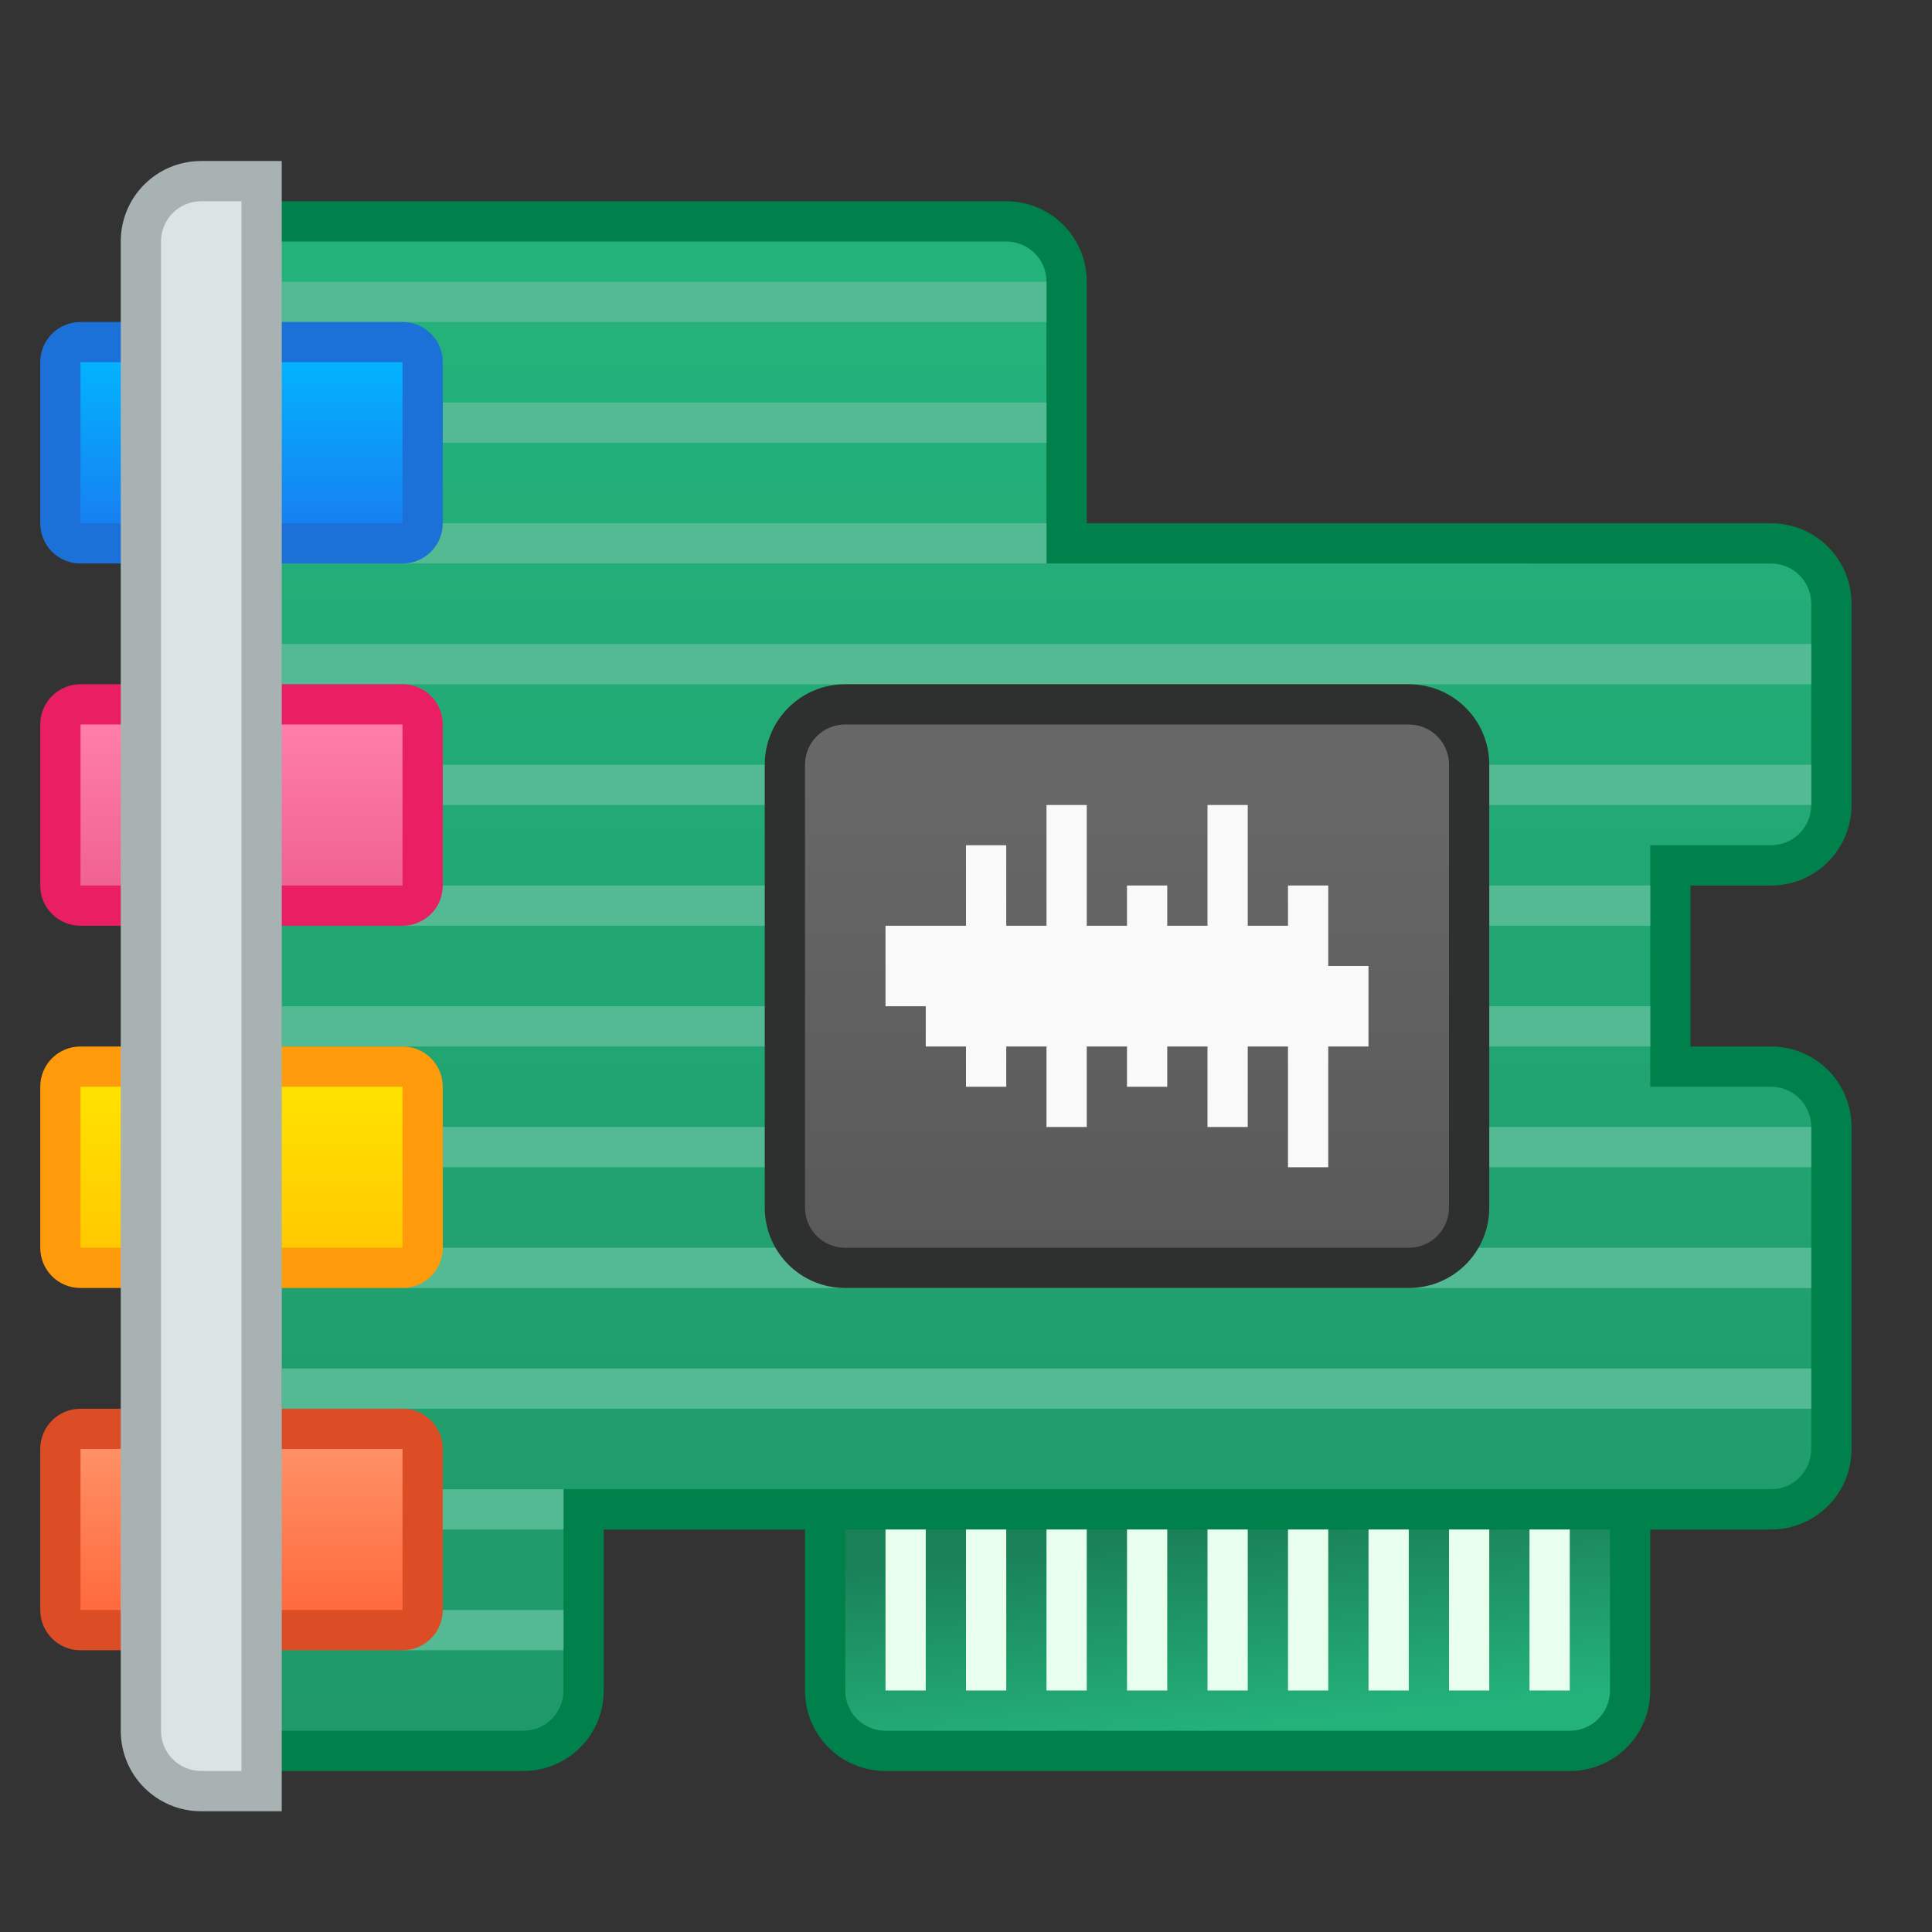 <?xml version="1.0" encoding="UTF-8" standalone="no"?>
<!-- Created with Inkscape (http://www.inkscape.org/) -->

<svg
   xmlns:dc="http://purl.org/dc/elements/1.1/"
   xmlns:cc="http://creativecommons.org/ns#"
   xmlns:rdf="http://www.w3.org/1999/02/22-rdf-syntax-ns#"
   xmlns:svg="http://www.w3.org/2000/svg"
   xmlns="http://www.w3.org/2000/svg"
   xmlns:xlink="http://www.w3.org/1999/xlink"
   xmlns:sodipodi="http://sodipodi.sourceforge.net/DTD/sodipodi-0.dtd"
   xmlns:inkscape="http://www.inkscape.org/namespaces/inkscape"
   width="48"
   height="48"
   viewBox="0 0 48 48"
   version="1.1"
   id="svg8"
   inkscape:version="0.92.2 2405546, 2018-03-11"
   sodipodi:docname="audio-card.svg">
  <rect x="0" y="0" width="48" height="48" fill="#333333" stroke="none"/>
  <title
     id="title7895">Antu icon Theme</title>
  <defs
     id="defs2">
    <linearGradient
       inkscape:collect="always"
       id="linearGradient825">
      <stop
         style="stop-color:#1f996a;stop-opacity:1"
         offset="0"
         id="stop821" />
      <stop
         style="stop-color:#24b27b;stop-opacity:1"
         offset="1"
         id="stop823" />
    </linearGradient>
    <linearGradient
       id="linearGradient1761"
       inkscape:collect="always">
      <stop
         id="stop1757"
         offset="0"
         style="stop-color:#1a8058;stop-opacity:1" />
      <stop
         id="stop1759"
         offset="1"
         style="stop-color:#24b27b;stop-opacity:1" />
    </linearGradient>
    <linearGradient
       inkscape:collect="always"
       id="linearGradient880">
      <stop
         style="stop-color:#595959;stop-opacity:1"
         offset="0"
         id="stop876" />
      <stop
         style="stop-color:#676767;stop-opacity:1"
         offset="1"
         id="stop878" />
    </linearGradient>
    <linearGradient
       id="linearGradient4565"
       inkscape:collect="always">
      <stop
         id="stop4561"
         offset="0"
         style="stop-color:#1780f2;stop-opacity:1" />
      <stop
         id="stop4563"
         offset="1"
         style="stop-color:#02b3fe;stop-opacity:1" />
    </linearGradient>
    <linearGradient
       inkscape:collect="always"
       id="linearGradient4582-2">
      <stop
         style="stop-color:#f06292;stop-opacity:1"
         offset="0"
         id="stop4578-0" />
      <stop
         style="stop-color:#ff7ea9;stop-opacity:1"
         offset="1"
         id="stop4580-68" />
    </linearGradient>
    <linearGradient
       inkscape:collect="always"
       id="linearGradient4627">
      <stop
         style="stop-color:#ffc900;stop-opacity:1"
         offset="0"
         id="stop4623" />
      <stop
         style="stop-color:#ffe200;stop-opacity:1"
         offset="1"
         id="stop4625" />
    </linearGradient>
    <linearGradient
       id="linearGradient4622"
       inkscape:collect="always">
      <stop
         id="stop4618"
         offset="0"
         style="stop-color:#ff6a3e;stop-opacity:1" />
      <stop
         id="stop4620"
         offset="1"
         style="stop-color:#ff9065;stop-opacity:1" />
    </linearGradient>
    <linearGradient
       inkscape:collect="always"
       xlink:href="#linearGradient825"
       id="linearGradient1474"
       x1="49"
       y1="-3"
       x2="49"
       y2="-39"
       gradientUnits="userSpaceOnUse" />
    <linearGradient
       inkscape:collect="always"
       xlink:href="#linearGradient1761"
       id="linearGradient1482"
       x1="52"
       y1="-8"
       x2="52.5"
       y2="-3"
       gradientUnits="userSpaceOnUse" />
    <linearGradient
       inkscape:collect="always"
       xlink:href="#linearGradient880"
       id="linearGradient1490"
       x1="50"
       y1="252.15"
       x2="50"
       y2="240.65"
       gradientUnits="userSpaceOnUse"
       gradientTransform="translate(0,-0.5)" />
    <linearGradient
       inkscape:collect="always"
       xlink:href="#linearGradient4565"
       id="linearGradient1506"
       x1="30"
       y1="233.65"
       x2="30"
       y2="229.65"
       gradientUnits="userSpaceOnUse" />
    <linearGradient
       inkscape:collect="always"
       xlink:href="#linearGradient4582-2"
       id="linearGradient1514"
       x1="30"
       y1="242.65"
       x2="30"
       y2="238.65"
       gradientUnits="userSpaceOnUse" />
    <linearGradient
       inkscape:collect="always"
       xlink:href="#linearGradient4627"
       id="linearGradient1522"
       x1="30"
       y1="251.65"
       x2="30"
       y2="247.65"
       gradientUnits="userSpaceOnUse" />
    <linearGradient
       inkscape:collect="always"
       xlink:href="#linearGradient4622"
       id="linearGradient1530"
       x1="30"
       y1="260.65"
       x2="30"
       y2="256.65"
       gradientUnits="userSpaceOnUse" />
  </defs>
  <sodipodi:namedview
     id="base"
     pagecolor="#ffffff"
     bordercolor="#666666"
     borderopacity="1.0"
     inkscape:pageopacity="0.0"
     inkscape:pageshadow="2"
     inkscape:zoom="11.313708"
     inkscape:cx="11.7521"
     inkscape:cy="24.228764"
     inkscape:document-units="px"
     inkscape:current-layer="layer1"
     showgrid="true"
     units="px"
     inkscape:window-width="1360"
     inkscape:window-height="711"
     inkscape:window-x="0"
     inkscape:window-y="28"
     inkscape:window-maximized="1"
     objecttolerance="10"
     gridtolerance="10"
     guidetolerance="10"
     inkscape:snap-bbox="true"
     inkscape:bbox-paths="true"
     inkscape:bbox-nodes="true"
     inkscape:snap-bbox-edge-midpoints="true"
     inkscape:snap-bbox-midpoints="true"
     inkscape:object-paths="true"
     inkscape:snap-intersection-paths="true"
     showguides="false">
    <inkscape:grid
       type="xygrid"
       id="grid7897"
       empspacing="4" />
  </sodipodi:namedview>
  <g
     inkscape:label="Capa 1"
     inkscape:groupmode="layer"
     id="layer1"
     transform="translate(0,-266.65)">
    <g
       id="g1466"
       transform="translate(-22,46)">
      <path
         sodipodi:nodetypes="sscssssccsssscssssccsssscsss"
         inkscape:connector-curvature="0"
         id="rect1092"
         d="m 28,225.65 c -1.108,0 -2,0.892 -2,2 v 29 6 c 0,1.108 0.892,2 2,2 h 7 c 1.108,0 2,-0.892 2,-2 v -4 h 5 v 4 c 0,1.108 0.892,2 2,2 h 17 c 1.108,0 2,-0.892 2,-2 v -4 h 3 c 1.108,0 2,-0.892 2,-2 v -8 c 0,-1.108 -0.892,-2 -2,-2 h -2 v -4 h 2 c 1.108,0 2,-0.892 2,-2 v -5 c 0,-1.108 -0.892,-2 -2,-2 H 49 v -6 c 0,-1.108 -0.892,-2 -2,-2 z"
         style="opacity:1;vector-effect:none;fill:#00804b;fill-opacity:1;stroke:none;stroke-width:2;stroke-linecap:round;stroke-linejoin:round;stroke-miterlimit:4;stroke-dasharray:none;stroke-dashoffset:0;stroke-opacity:0.961" />
      <path
         sodipodi:nodetypes="ccssssc"
         inkscape:connector-curvature="0"
         transform="translate(0,266.65)"
         id="path1124"
         d="M 62,-8 H 43 v 4 c 0,0.554 0.446,1 1,1 h 17 c 0.554,0 1,-0.446 1,-1 z"
         style="opacity:1;vector-effect:none;fill:url(#linearGradient1482);fill-opacity:1;stroke:none;stroke-width:2;stroke-linecap:round;stroke-linejoin:round;stroke-miterlimit:4;stroke-dasharray:none;stroke-dashoffset:0;stroke-opacity:0.961" />
      <path
         transform="translate(0,266.65)"
         id="rect1110"
         d="m 28,-40 c -0.554,0 -1,0.446 -1,1 v 24 5 6 c 0,0.554 0.446,1 1,1 h 7 c 0.554,0 1,-0.446 1,-1 v -5 h 7 20 1 2 c 0.554,0 1,-0.446 1,-1 v -8 c 0,-0.554 -0.446,-1 -1,-1 h -3 v -6 h 3 c 0.554,0 1,-0.446 1,-1 v -5 c 0,-0.554 -0.446,-1 -1,-1 H 48 v -7 c 0,-0.554 -0.446,-1 -1,-1 z"
         style="opacity:1;vector-effect:none;fill:url(#linearGradient1474);fill-opacity:1;stroke:none;stroke-width:2;stroke-linecap:round;stroke-linejoin:round;stroke-miterlimit:4;stroke-dasharray:none;stroke-dashoffset:0;stroke-opacity:0.961"
         inkscape:connector-curvature="0" />
      <path
         id="rect1421"
         transform="translate(0,266.65)"
         d="m 29,-39 v 1 h 19 v -1 z m 3,3 v 1 h 16 v -1 z m -3,3 v 1 h 19 v -1 z m 0,3 v 1 h 38 v -1 z m 3,3 v 1 h 35 v -1 z m 0,3 v 1 h 31 v -1 z m -3,3 v 1 h 34 v -1 z m 3,3 v 1 h 35 v -1 z m 0,3 v 1 h 35 v -1 z m -3,3 v 1 h 38 v -1 z m 3,3 v 1 h 4 v -1 z m 0,3 v 1 h 4 v -1 z"
         style="opacity:1;vector-effect:none;fill:#54ba93;fill-opacity:1;stroke:none;stroke-width:2;stroke-linecap:round;stroke-linejoin:round;stroke-miterlimit:4;stroke-dasharray:none;stroke-dashoffset:0;stroke-opacity:0.961"
         inkscape:connector-curvature="0" />
      <path
         id="rect1137"
         d="m 43,237.65 h 14 c 1.108,0 2,0.892 2,2 v 11 c 0,1.108 -0.892,2 -2,2 H 43 c -1.108,0 -2,-0.892 -2,-2 v -11 c 0,-1.108 0.892,-2 2,-2 z"
         style="opacity:1;vector-effect:none;fill:#2e302f;fill-opacity:1;stroke:none;stroke-width:2;stroke-linecap:round;stroke-linejoin:round;stroke-miterlimit:4;stroke-dasharray:none;stroke-dashoffset:0;stroke-opacity:0.961"
         inkscape:connector-curvature="0" />
      <path
         id="rect1139"
         d="m 43,238.65 h 14 c 0.554,0 1,0.446 1,1 v 11 c 0,0.554 -0.446,1 -1,1 H 43 c -0.554,0 -1,-0.446 -1,-1 v -11 c 0,-0.554 0.446,-1 1,-1 z"
         style="opacity:1;vector-effect:none;fill:url(#linearGradient1490);fill-opacity:1;stroke:none;stroke-width:2;stroke-linecap:round;stroke-linejoin:round;stroke-miterlimit:4;stroke-dasharray:none;stroke-dashoffset:0;stroke-opacity:0.961"
         inkscape:connector-curvature="0" />
      <path
         id="rect1764-8-0"
         transform="translate(0,266.65)"
         d="m 48,-26 v 3 h -1 v -2 h -1 v 2 h -2 v 2 h 1 v 1 h 1 v 1 h 1 v -1 h 1 v 2 h 1 v -2 h 1 v 1 h 1 v -1 h 1 v 2 h 1 v -2 h 1 v 3 h 1 v -3 h 1 v -2 h -1 v -1 -1 h -1 v 1 h -1 v -3 h -1 v 3 h -1 v -1 h -1 v 1 h -1 v -3 z"
         style="opacity:1;vector-effect:none;fill:#f9f9f9;fill-opacity:1;stroke:none;stroke-width:3.032;stroke-linecap:round;stroke-linejoin:round;stroke-miterlimit:4;stroke-dasharray:none;stroke-dashoffset:0;stroke-opacity:1"
         inkscape:connector-curvature="0" />
      <path
         style="opacity:1;vector-effect:none;fill:#dd4d25;fill-opacity:1;stroke:none;stroke-width:2;stroke-linecap:round;stroke-linejoin:round;stroke-miterlimit:4;stroke-dasharray:none;stroke-dashoffset:0;stroke-opacity:0.961"
         d="m 24,255.65 h 8 c 0.554,0 1,0.446 1,1 v 4 c 0,0.554 -0.446,1 -1,1 h -8 c -0.554,0 -1,-0.446 -1,-1 v -4 c 0,-0.554 0.446,-1 1,-1 z"
         id="rect1249" />
      <path
         style="opacity:1;vector-effect:none;fill:#1b71d7;fill-opacity:1;stroke:none;stroke-width:2;stroke-linecap:round;stroke-linejoin:round;stroke-miterlimit:4;stroke-dasharray:none;stroke-dashoffset:0;stroke-opacity:0.961"
         d="m 24,228.65 h 8 c 0.554,0 1,0.446 1,1 v 4 c 0,0.554 -0.446,1 -1,1 h -8 c -0.554,0 -1,-0.446 -1,-1 v -4 c 0,-0.554 0.446,-1 1,-1 z"
         id="rect1249-3" />
      <path
         style="opacity:1;vector-effect:none;fill:#ff9a0a;fill-opacity:1;stroke:none;stroke-width:2;stroke-linecap:round;stroke-linejoin:round;stroke-miterlimit:4;stroke-dasharray:none;stroke-dashoffset:0;stroke-opacity:0.961"
         d="m 24,246.65 h 8 c 0.554,0 1,0.446 1,1 v 4 c 0,0.554 -0.446,1 -1,1 h -8 c -0.554,0 -1,-0.446 -1,-1 v -4 c 0,-0.554 0.446,-1 1,-1 z"
         id="rect1249-6" />
      <path
         style="opacity:1;vector-effect:none;fill:#e91e63;fill-opacity:1;stroke:none;stroke-width:2;stroke-linecap:round;stroke-linejoin:round;stroke-miterlimit:4;stroke-dasharray:none;stroke-dashoffset:0;stroke-opacity:0.961"
         d="m 24,237.65 h 8 c 0.554,0 1,0.446 1,1 v 4 c 0,0.554 -0.446,1 -1,1 h -8 c -0.554,0 -1,-0.446 -1,-1 v -4 c 0,-0.554 0.446,-1 1,-1 z"
         id="rect1249-1" />
      <path
         style="opacity:1;vector-effect:none;fill:url(#linearGradient1506);fill-opacity:1;stroke:none;stroke-width:2;stroke-linecap:round;stroke-linejoin:round;stroke-miterlimit:4;stroke-dasharray:none;stroke-dashoffset:0;stroke-opacity:0.961"
         d="m 24,229.65 h 8 v 4 h -8 z"
         id="rect1284" />
      <path
         style="opacity:1;vector-effect:none;fill:url(#linearGradient1514);fill-opacity:1;stroke:none;stroke-width:2;stroke-linecap:round;stroke-linejoin:round;stroke-miterlimit:4;stroke-dasharray:none;stroke-dashoffset:0;stroke-opacity:0.961"
         d="m 24,238.65 h 8 v 4 h -8 z"
         id="rect1284-0" />
      <path
         style="opacity:1;vector-effect:none;fill:url(#linearGradient1522);fill-opacity:1;stroke:none;stroke-width:2;stroke-linecap:round;stroke-linejoin:round;stroke-miterlimit:4;stroke-dasharray:none;stroke-dashoffset:0;stroke-opacity:0.961"
         d="m 24,247.65 h 8 v 4 h -8 z"
         id="rect1284-6" />
      <path
         style="opacity:1;vector-effect:none;fill:url(#linearGradient1530);fill-opacity:1;stroke:none;stroke-width:2;stroke-linecap:round;stroke-linejoin:round;stroke-miterlimit:4;stroke-dasharray:none;stroke-dashoffset:0;stroke-opacity:0.961"
         d="m 24,256.65 h 8 v 4 h -8 z"
         id="rect1284-3" />
      <path
         id="rect1233"
         transform="translate(0,266.65)"
         d="m 27,-42 c -1.108,0 -2,0.892 -2,2 v 37 c 0,1.108 0.892,2 2,2 h 2 v -2 -1 -36 -2 z"
         style="opacity:1;vector-effect:none;fill:#a8b2b2;fill-opacity:1;stroke:none;stroke-width:2;stroke-linecap:round;stroke-linejoin:round;stroke-miterlimit:4;stroke-dasharray:none;stroke-dashoffset:0;stroke-opacity:0.961"
         inkscape:connector-curvature="0" />
      <path
         id="rect1240"
         transform="translate(0,266.65)"
         d="m 27,-41 c -0.554,0 -1,0.446 -1,1 v 37 c 0,0.554 0.446,1 1,1 h 1 v -1 -1 -36 -1 z"
         style="opacity:1;vector-effect:none;fill:#dce3e4;fill-opacity:1;stroke:none;stroke-width:2;stroke-linecap:round;stroke-linejoin:round;stroke-miterlimit:4;stroke-dasharray:none;stroke-dashoffset:0;stroke-opacity:0.961"
         inkscape:connector-curvature="0" />
      <path
         id="rect1313"
         transform="translate(0,266.65)"
         d="m 44,-8 v 4 h 1 v -4 z m 2,0 v 4 h 1 v -4 z m 2,0 v 4 h 1 v -4 z m 2,0 v 4 h 1 v -4 z m 2,0 v 4 h 1 v -4 z m 2,0 v 4 h 1 v -4 z m 2,0 v 4 h 1 v -4 z m 2,0 v 4 h 1 v -4 z m 2,0 v 4 h 1 v -4 z"
         style="opacity:1;vector-effect:none;fill:#e8ffee;fill-opacity:1;stroke:none;stroke-width:2;stroke-linecap:round;stroke-linejoin:round;stroke-miterlimit:4;stroke-dasharray:none;stroke-dashoffset:0;stroke-opacity:0.961"
         inkscape:connector-curvature="0" />
    </g>
  </g>
</svg>
